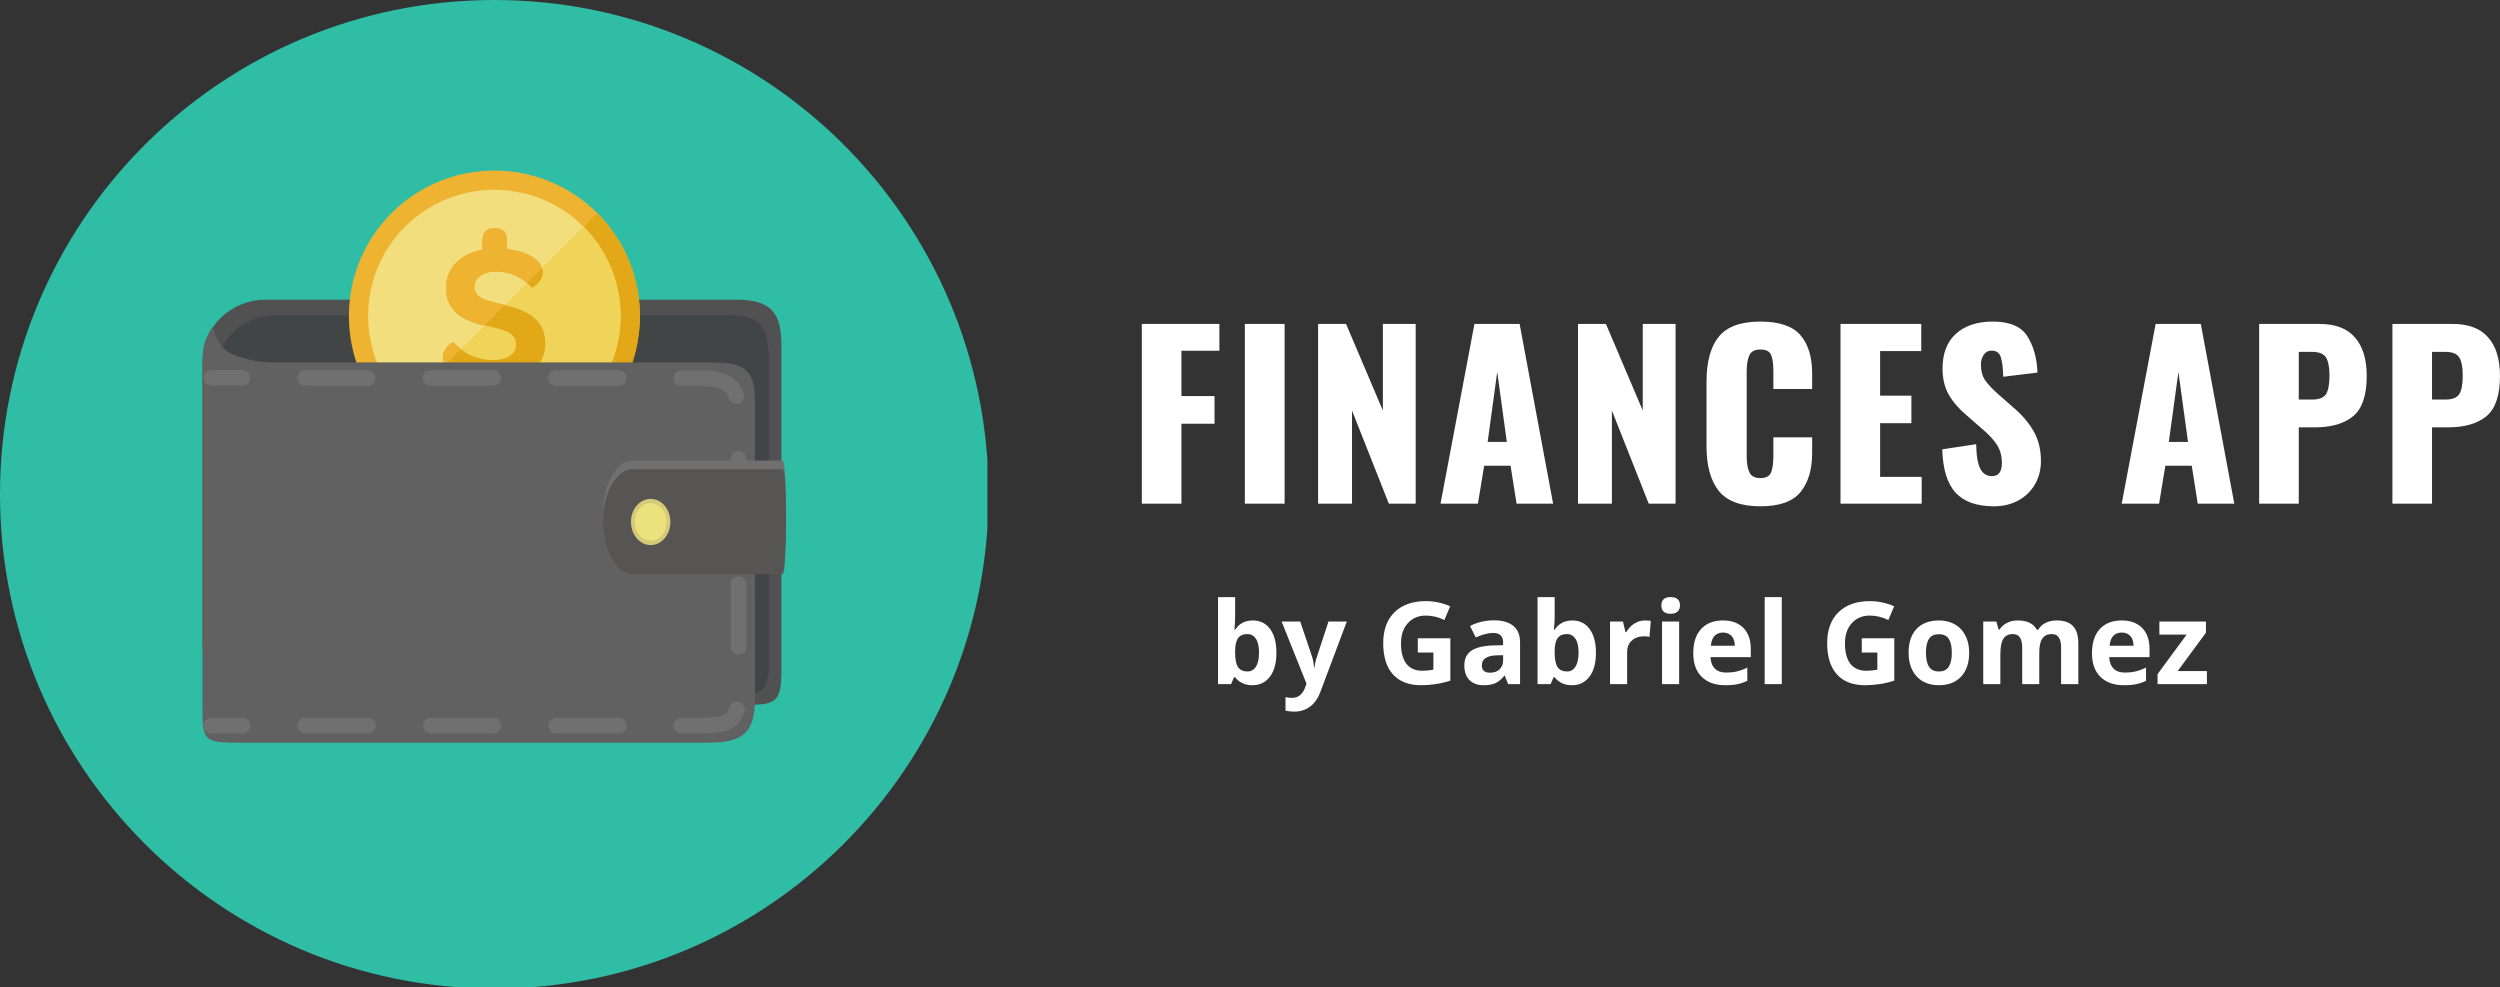<?xml version="1.0" encoding="UTF-8" standalone="no"?>
<svg
   xmlns:dc="http://purl.org/dc/elements/1.1/"
   xmlns:cc="http://creativecommons.org/ns#"
   xmlns:rdf="http://www.w3.org/1999/02/22-rdf-syntax-ns#"
   xmlns:svg="http://www.w3.org/2000/svg"
   xmlns="http://www.w3.org/2000/svg"
   xmlns:xlink="http://www.w3.org/1999/xlink"
   xmlns:sodipodi="http://sodipodi.sourceforge.net/DTD/sodipodi-0.dtd"
   xmlns:inkscape="http://www.inkscape.org/namespaces/inkscape"
   width="281.033pt"
   height="111pt"
   viewBox="0 0 281.033 111"
   version="1.2"
   id="svg207"
   sodipodi:docname="logo_white.svg"
   inkscape:version="0.92.5 (2060ec1f9f, 2020-04-08)">
  <rect x="0" y="0" width="281.033" height="111" fill="#333333" stroke="none"/>
  <sodipodi:namedview
     pagecolor="#ffffff"
     bordercolor="#666666"
     borderopacity="1"
     objecttolerance="10"
     gridtolerance="10"
     guidetolerance="10"
     inkscape:pageopacity="0"
     inkscape:pageshadow="2"
     inkscape:window-width="1920"
     inkscape:window-height="1025"
     id="namedview209"
     showgrid="false"
     inkscape:zoom="1.888"
     inkscape:cx="97.411015"
     inkscape:cy="68.786727"
     inkscape:window-x="0"
     inkscape:window-y="25"
     inkscape:window-maximized="1"
     inkscape:current-layer="g80" />
  <defs
     id="defs76">
    <g
       id="g71">
      <symbol
         overflow="visible"
         id="glyph0-0"
         style="overflow:visible">
        <path
           style="stroke:none"
           d="M 2.047,-20.203 H 14.562 V 0 H 2.047 Z M 12,-2.25 V -17.953 H 4.609 V -2.25 Z m 0,0"
           id="path2"
           inkscape:connector-curvature="0" />
      </symbol>
      <symbol
         overflow="visible"
         id="glyph0-1"
         style="overflow:visible">
        <path
           style="stroke:none"
           d="m 1.5,-20.203 h 8.719 V -17.188 H 5.953 v 5.094 h 3.719 v 3.109 H 5.953 V 0 H 1.5 Z m 0,0"
           id="path5"
           inkscape:connector-curvature="0" />
      </symbol>
      <symbol
         overflow="visible"
         id="glyph0-2"
         style="overflow:visible">
        <path
           style="stroke:none"
           d="m 1.516,-20.203 h 4.469 V 0 h -4.469 z m 0,0"
           id="path8"
           inkscape:connector-curvature="0" />
      </symbol>
      <symbol
         overflow="visible"
         id="glyph0-3"
         style="overflow:visible">
        <path
           style="stroke:none"
           d="m 1.5,-20.203 h 3.141 l 4.141,9.734 v -9.734 h 3.688 V 0 H 9.453 L 5.312,-10.469 V 0 H 1.5 Z m 0,0"
           id="path11"
           inkscape:connector-curvature="0" />
      </symbol>
      <symbol
         overflow="visible"
         id="glyph0-4"
         style="overflow:visible">
        <path
           style="stroke:none"
           d="M 4.344,-20.203 H 9.422 L 13.188,0 H 9.078 L 8.406,-4.266 H 5.438 L 4.734,0 H 0.531 Z M 7.984,-6.938 6.906,-14.812 5.828,-6.938 Z m 0,0"
           id="path14"
           inkscape:connector-curvature="0" />
      </symbol>
      <symbol
         overflow="visible"
         id="glyph0-5"
         style="overflow:visible">
        <path
           style="stroke:none"
           d="m 7.281,0.297 c -2.199,0 -3.762,-0.578 -4.688,-1.734 -0.918,-1.156 -1.375,-2.82 -1.375,-5 v -7.281 c 0,-2.227 0.457,-3.91 1.375,-5.047 0.914,-1.133 2.477,-1.703 4.688,-1.703 2.113,0 3.609,0.508 4.484,1.516 0.883,1.012 1.328,2.449 1.328,4.312 v 1.75 H 8.734 v -2.016 c 0,-0.781 -0.086,-1.379 -0.25,-1.797 -0.168,-0.414 -0.57,-0.625 -1.203,-0.625 -0.637,0 -1.055,0.219 -1.25,0.656 -0.199,0.438 -0.297,1.047 -0.297,1.828 v 9.5 c 0,0.805 0.102,1.418 0.312,1.844 0.207,0.418 0.617,0.625 1.234,0.625 0.613,0 1.008,-0.207 1.188,-0.625 0.176,-0.426 0.266,-1.039 0.266,-1.844 v -2.109 h 4.359 v 1.75 c 0,1.887 -0.445,3.359 -1.328,4.422 -0.875,1.055 -2.371,1.578 -4.484,1.578 z m 0,0"
           id="path17"
           inkscape:connector-curvature="0" />
      </symbol>
      <symbol
         overflow="visible"
         id="glyph0-6"
         style="overflow:visible">
        <path
           style="stroke:none"
           d="m 1.5,-20.203 h 9.078 v 3.047 h -4.625 v 5.016 H 9.469 v 3.094 H 5.953 v 6.031 H 10.625 V 0 H 1.5 Z m 0,0"
           id="path20"
           inkscape:connector-curvature="0" />
      </symbol>
      <symbol
         overflow="visible"
         id="glyph0-7"
         style="overflow:visible">
        <path
           style="stroke:none"
           d="m 6.859,0.297 c -1.93,0 -3.367,-0.508 -4.312,-1.531 -0.938,-1.02 -1.438,-2.645 -1.5,-4.875 l 3.812,-0.578 c 0.02,1.281 0.176,2.203 0.469,2.766 0.289,0.555 0.727,0.828 1.312,0.828 C 7.379,-3.094 7.75,-3.582 7.75,-4.562 7.75,-5.344 7.57,-6.016 7.219,-6.578 6.863,-7.148 6.301,-7.758 5.531,-8.406 L 3.797,-9.922 C 2.93,-10.648 2.258,-11.426 1.781,-12.25 1.312,-13.07 1.078,-14.051 1.078,-15.188 c 0,-1.695 0.5,-3 1.5,-3.906 1.008,-0.914 2.395,-1.375 4.156,-1.375 1.906,0 3.203,0.559 3.891,1.672 0.695,1.117 1.07,2.469 1.125,4.062 l -3.844,0.469 c -0.031,-1.039 -0.133,-1.789 -0.297,-2.25 -0.156,-0.457 -0.5,-0.688 -1.031,-0.688 -0.375,0 -0.668,0.164 -0.875,0.484 -0.211,0.324 -0.312,0.684 -0.312,1.078 0,0.688 0.148,1.266 0.453,1.734 0.312,0.461 0.805,0.992 1.484,1.594 L 9,-10.844 c 1,0.844 1.77,1.742 2.312,2.688 0.551,0.949 0.828,2.074 0.828,3.375 0,0.949 -0.219,1.809 -0.656,2.578 C 11.047,-1.43 10.426,-0.82 9.625,-0.375 8.82,0.07 7.898,0.297 6.859,0.297 Z m 0,0"
           id="path23"
           inkscape:connector-curvature="0" />
      </symbol>
      <symbol
         overflow="visible"
         id="glyph0-8"
         style="overflow:visible">
        <path
           style="stroke:none"
           d=""
           id="path26"
           inkscape:connector-curvature="0" />
      </symbol>
      <symbol
         overflow="visible"
         id="glyph0-9"
         style="overflow:visible">
        <path
           style="stroke:none"
           d="m 1.5,-20.203 h 6.781 c 1.781,0 3.109,0.508 3.984,1.516 0.883,1 1.328,2.449 1.328,4.344 0,2.168 -0.512,3.672 -1.531,4.516 -1.023,0.836 -2.461,1.25 -4.312,1.25 H 5.953 V 0 H 1.5 Z m 5.953,8.5 c 0.781,0 1.301,-0.203 1.562,-0.609 0.258,-0.414 0.391,-1.113 0.391,-2.094 0,-0.906 -0.125,-1.57 -0.375,-2 C 8.781,-16.844 8.25,-17.062 7.438,-17.062 H 5.953 v 5.359 z m 0,0"
           id="path29"
           inkscape:connector-curvature="0" />
      </symbol>
      <symbol
         overflow="visible"
         id="glyph1-0"
         style="overflow:visible">
        <path
           style="stroke:none"
           d="M 1.219,-9.188 H 6.5 V 0 H 1.219 Z m 0.641,8.531 H 5.844 v -7.875 H 1.859 Z m 0,0"
           id="path32"
           inkscape:connector-curvature="0" />
      </symbol>
      <symbol
         overflow="visible"
         id="glyph1-1"
         style="overflow:visible">
        <path
           style="stroke:none"
           d="m 4.922,-7.156 c 0.82,0 1.469,0.324 1.938,0.969 0.469,0.648 0.703,1.531 0.703,2.656 0,1.168 -0.246,2.07 -0.734,2.703 C 6.348,-0.191 5.691,0.125 4.859,0.125 c -0.824,0 -1.469,-0.297 -1.938,-0.891 h -0.125 L 2.469,0 H 1 V -9.781 H 2.922 V -7.5 c 0,0.281 -0.027,0.746 -0.078,1.391 h 0.078 c 0.445,-0.695 1.113,-1.047 2,-1.047 z m -0.625,1.531 c -0.469,0 -0.812,0.148 -1.031,0.438 -0.219,0.293 -0.336,0.773 -0.344,1.438 v 0.203 c 0,0.762 0.109,1.309 0.328,1.641 0.227,0.324 0.586,0.484 1.078,0.484 0.395,0 0.707,-0.18 0.938,-0.547 0.227,-0.363 0.344,-0.891 0.344,-1.578 0,-0.695 -0.121,-1.219 -0.359,-1.562 C 5.02,-5.453 4.703,-5.625 4.297,-5.625 Z m 0,0"
           id="path35"
           inkscape:connector-curvature="0" />
      </symbol>
      <symbol
         overflow="visible"
         id="glyph1-2"
         style="overflow:visible">
        <path
           style="stroke:none"
           d="m 0,-7.031 h 2.094 l 1.328,3.953 c 0.113,0.344 0.191,0.75 0.234,1.219 H 3.703 C 3.742,-2.285 3.832,-2.691 3.969,-3.078 L 5.266,-7.031 h 2.062 L 4.344,0.906 C 4.07,1.633 3.68,2.18 3.172,2.547 c -0.5,0.363 -1.086,0.547 -1.75,0.547 -0.336,0 -0.664,-0.039 -0.984,-0.109 V 1.469 c 0.227,0.051 0.477,0.078 0.75,0.078 0.344,0 0.641,-0.105 0.891,-0.312 0.258,-0.211 0.457,-0.523 0.594,-0.938 l 0.125,-0.344 z m 0,0"
           id="path38"
           inkscape:connector-curvature="0" />
      </symbol>
      <symbol
         overflow="visible"
         id="glyph1-3"
         style="overflow:visible">
        <path
           style="stroke:none"
           d=""
           id="path41"
           inkscape:connector-curvature="0" />
      </symbol>
      <symbol
         overflow="visible"
         id="glyph1-4"
         style="overflow:visible">
        <path
           style="stroke:none"
           d="m 4.641,-5.156 h 3.656 v 4.766 C 7.703,-0.203 7.145,-0.07 6.625,0 6.102,0.082 5.566,0.125 5.016,0.125 3.629,0.125 2.57,-0.281 1.844,-1.094 1.113,-1.906 0.75,-3.078 0.75,-4.609 c 0,-1.477 0.422,-2.633 1.266,-3.469 0.852,-0.832 2.031,-1.25 3.531,-1.25 0.945,0 1.859,0.195 2.734,0.578 L 7.625,-7.203 c -0.668,-0.332 -1.367,-0.5 -2.094,-0.5 -0.836,0 -1.508,0.289 -2.016,0.859 C 3.004,-6.281 2.75,-5.523 2.75,-4.578 c 0,1 0.203,1.766 0.609,2.297 C 3.773,-1.758 4.375,-1.5 5.156,-1.5 c 0.406,0 0.816,-0.039 1.234,-0.125 v -1.922 h -1.75 z m 0,0"
           id="path44"
           inkscape:connector-curvature="0" />
      </symbol>
      <symbol
         overflow="visible"
         id="glyph1-5"
         style="overflow:visible">
        <path
           style="stroke:none"
           d="m 5.469,0 -0.375,-0.953 H 5.047 c -0.324,0.406 -0.656,0.688 -1,0.844 C 3.711,0.047 3.27,0.125 2.719,0.125 2.039,0.125 1.508,-0.066 1.125,-0.453 0.738,-0.836 0.547,-1.383 0.547,-2.094 c 0,-0.75 0.258,-1.301 0.781,-1.656 C 1.848,-4.102 2.633,-4.301 3.688,-4.344 L 4.906,-4.375 v -0.312 c 0,-0.707 -0.367,-1.062 -1.094,-1.062 -0.562,0 -1.227,0.168 -1.984,0.5 L 1.188,-6.531 C 2,-6.957 2.898,-7.172 3.891,-7.172 c 0.938,0 1.656,0.211 2.156,0.625 C 6.555,-6.141 6.812,-5.52 6.812,-4.688 V 0 Z m -0.562,-3.25 -0.75,0.016 c -0.555,0.023 -0.965,0.125 -1.234,0.312 -0.273,0.18 -0.406,0.453 -0.406,0.828 0,0.543 0.305,0.812 0.922,0.812 0.445,0 0.801,-0.125 1.062,-0.375 0.27,-0.258 0.406,-0.598 0.406,-1.016 z m 0,0"
           id="path47"
           inkscape:connector-curvature="0" />
      </symbol>
      <symbol
         overflow="visible"
         id="glyph1-6"
         style="overflow:visible">
        <path
           style="stroke:none"
           d="m 4.922,-7.156 c 0.258,0 0.477,0.016 0.656,0.047 L 5.438,-5.312 C 5.281,-5.352 5.086,-5.375 4.859,-5.375 c -0.605,0 -1.078,0.164 -1.422,0.484 -0.344,0.312 -0.516,0.75 -0.516,1.312 V 0 H 1 v -7.031 h 1.453 l 0.281,1.188 h 0.094 C 3.047,-6.238 3.344,-6.555 3.719,-6.797 4.094,-7.035 4.492,-7.156 4.922,-7.156 Z m 0,0"
           id="path50"
           inkscape:connector-curvature="0" />
      </symbol>
      <symbol
         overflow="visible"
         id="glyph1-7"
         style="overflow:visible">
        <path
           style="stroke:none"
           d="m 0.922,-8.844 c 0,-0.625 0.348,-0.938 1.047,-0.938 0.695,0 1.047,0.312 1.047,0.938 0,0.293 -0.09,0.523 -0.266,0.688 -0.18,0.168 -0.438,0.25 -0.781,0.25 -0.699,0 -1.047,-0.312 -1.047,-0.938 z m 2,8.844 H 1 v -7.031 h 1.922 z m 0,0"
           id="path53"
           inkscape:connector-curvature="0" />
      </symbol>
      <symbol
         overflow="visible"
         id="glyph1-8"
         style="overflow:visible">
        <path
           style="stroke:none"
           d="m 3.922,-5.797 c -0.406,0 -0.73,0.133 -0.969,0.391 C 2.723,-5.145 2.594,-4.781 2.562,-4.312 H 5.25 c 0,-0.469 -0.121,-0.832 -0.359,-1.094 -0.242,-0.258 -0.562,-0.391 -0.969,-0.391 z M 4.188,0.125 c -1.137,0 -2.023,-0.312 -2.656,-0.938 -0.637,-0.625 -0.953,-1.508 -0.953,-2.656 0,-1.176 0.289,-2.082 0.875,-2.719 0.594,-0.645 1.41,-0.969 2.453,-0.969 0.988,0 1.758,0.281 2.312,0.844 0.551,0.562 0.828,1.344 0.828,2.344 v 0.938 H 2.516 C 2.535,-2.488 2.695,-2.062 3,-1.75 c 0.301,0.305 0.727,0.453 1.281,0.453 0.414,0 0.812,-0.039 1.188,-0.125 0.383,-0.094 0.781,-0.238 1.188,-0.438 V -0.375 C 6.32,-0.207 5.961,-0.082 5.578,0 5.203,0.082 4.738,0.125 4.188,0.125 Z m 0,0"
           id="path56"
           inkscape:connector-curvature="0" />
      </symbol>
      <symbol
         overflow="visible"
         id="glyph1-9"
         style="overflow:visible">
        <path
           style="stroke:none"
           d="M 2.922,0 H 1 v -9.781 h 1.922 z m 0,0"
           id="path59"
           inkscape:connector-curvature="0" />
      </symbol>
      <symbol
         overflow="visible"
         id="glyph1-10"
         style="overflow:visible">
        <path
           style="stroke:none"
           d="m 2.531,-3.531 c 0,0.699 0.113,1.227 0.344,1.578 0.227,0.355 0.598,0.531 1.109,0.531 0.52,0 0.891,-0.176 1.109,-0.531 C 5.32,-2.305 5.438,-2.832 5.438,-3.531 5.438,-4.227 5.32,-4.75 5.094,-5.094 4.863,-5.438 4.492,-5.609 3.984,-5.609 3.473,-5.609 3.102,-5.438 2.875,-5.094 2.645,-4.75 2.531,-4.227 2.531,-3.531 Z m 4.859,0 c 0,1.148 -0.305,2.043 -0.906,2.688 C 5.879,-0.195 5.039,0.125 3.969,0.125 3.289,0.125 2.691,-0.02 2.172,-0.312 1.66,-0.613 1.266,-1.039 0.984,-1.594 0.711,-2.145 0.578,-2.789 0.578,-3.531 0.578,-4.676 0.875,-5.566 1.469,-6.203 2.07,-6.836 2.914,-7.156 4,-7.156 c 0.676,0 1.27,0.148 1.781,0.438 0.52,0.293 0.914,0.715 1.188,1.266 0.281,0.543 0.422,1.184 0.422,1.922 z m 0,0"
           id="path62"
           inkscape:connector-curvature="0" />
      </symbol>
      <symbol
         overflow="visible"
         id="glyph1-11"
         style="overflow:visible">
        <path
           style="stroke:none"
           d="M 7.297,0 H 5.375 v -4.109 c 0,-0.5 -0.086,-0.875 -0.25,-1.125 C 4.957,-5.492 4.691,-5.625 4.328,-5.625 3.836,-5.625 3.477,-5.441 3.25,-5.078 3.031,-4.723 2.922,-4.133 2.922,-3.312 V 0 H 1 V -7.031 H 2.469 L 2.734,-6.125 h 0.094 c 0.195,-0.32 0.473,-0.57 0.828,-0.75 0.352,-0.188 0.758,-0.281 1.219,-0.281 1.051,0 1.766,0.344 2.141,1.031 H 7.188 c 0.188,-0.332 0.461,-0.586 0.828,-0.766 0.363,-0.176 0.781,-0.266 1.25,-0.266 0.789,0 1.391,0.203 1.797,0.609 0.414,0.406 0.625,1.062 0.625,1.969 V 0 H 9.75 v -4.109 c 0,-0.5 -0.086,-0.875 -0.25,-1.125 C 9.332,-5.492 9.066,-5.625 8.703,-5.625 c -0.469,0 -0.824,0.168 -1.062,0.5 -0.23,0.336 -0.344,0.867 -0.344,1.594 z m 0,0"
           id="path65"
           inkscape:connector-curvature="0" />
      </symbol>
      <symbol
         overflow="visible"
         id="glyph1-12"
         style="overflow:visible">
        <path
           style="stroke:none"
           d="M 5.891,0 H 0.344 v -1.125 l 3.266,-4.438 h -3.062 V -7.031 H 5.781 v 1.25 l -3.172,4.312 h 3.281 z m 0,0"
           id="path68"
           inkscape:connector-curvature="0" />
      </symbol>
    </g>
    <clipPath
       id="clip1">
      <path
         d="m 42.938,132.062 h 111 v 111 h -111 z m 0,0"
         id="path73"
         inkscape:connector-curvature="0" />
    </clipPath>
  </defs>
  <g
     id="surface1"
     transform="translate(-42.938,-132.062)">
    <g
       clip-path="url(#clip1)"
       id="g80"
       style="clip-rule:nonzero">
      <path
         style="fill:#30bda6;fill-opacity:1;fill-rule:nonzero;stroke:none"
         d="m 154.066,187.625 c 0,-30.684 -24.879,-55.562 -55.563,-55.562 -30.684,0 -55.566,24.879 -55.566,55.562 0,30.684 24.883,55.566 55.566,55.566 30.684,0 55.563,-24.883 55.563,-55.566 z m 0,0"
         id="path78"
         inkscape:connector-curvature="0" />
    </g>
    <path
       style="fill:#515151;fill-opacity:1;fill-rule:nonzero;stroke:none"
       d="m 130.777,207.602 c 0,3.766 -0.875,3.695 -4.816,3.695 H 72.836 c -3.941,0 -7.121,-3.043 -7.121,-6.809 v -31.934 c 0,-3.766 3.203,-6.809 7.121,-6.809 h 52.746 c 3.941,0 5.195,1.344 5.195,5.105 z m 0,0"
       id="path82"
       inkscape:connector-curvature="0" />
    <path
       style="fill:#424545;fill-opacity:1;fill-rule:nonzero;stroke:none"
       d="m 129.387,206.484 c 0,3.762 -1.074,3.695 -4.859,3.695 H 73.914 c -3.766,0 -6.832,-3.047 -6.832,-6.809 v -29.07 c 0,-3.762 3.047,-6.809 6.832,-6.809 h 51.062 c 3.762,0 4.41,1.723 4.41,5.488 z m 0,0"
       id="path84"
       inkscape:connector-curvature="0" />
    <path
       style="fill:#eeb330;fill-opacity:1;fill-rule:nonzero;stroke:none"
       d="m 110.082,179.16 c 6.383,-6.383 6.383,-16.754 0,-23.137 -6.383,-6.383 -16.754,-6.383 -23.137,0 -6.383,6.383 -6.383,16.754 0,23.137 6.383,6.383 16.73,6.383 23.137,0"
       id="path86"
       inkscape:connector-curvature="0" />
    <path
       style="fill:#e3a817;fill-opacity:1;fill-rule:nonzero;stroke:none"
       d="m 110.082,179.16 c 6.383,-6.383 6.383,-16.754 0,-23.137 l -23.156,23.137 c 6.402,6.383 16.75,6.383 23.156,0"
       id="path88"
       inkscape:connector-curvature="0" />
    <path
       style="fill:#f3de7d;fill-opacity:1;fill-rule:nonzero;stroke:none"
       d="m 108.535,177.613 c 5.535,-5.531 5.535,-14.512 0,-20.066 -5.531,-5.531 -14.512,-5.531 -20.066,0 -5.531,5.531 -5.531,14.512 0,20.066 5.531,5.531 14.535,5.531 20.066,0"
       id="path90"
       inkscape:connector-curvature="0" />
    <path
       style="fill:#f0d459;fill-opacity:1;fill-rule:nonzero;stroke:none"
       d="m 108.535,177.613 c 5.535,-5.531 5.535,-14.512 0,-20.066 l -20.066,20.066 c 5.531,5.531 14.535,5.531 20.066,0"
       id="path92"
       inkscape:connector-curvature="0" />
    <path
       style="fill:#e3a817;fill-opacity:1;fill-rule:nonzero;stroke:none"
       d="m 103.945,162.676 c 0,1.055 -1.188,1.793 -1.254,1.703 -0.875,-1.031 -2.395,-1.793 -3.918,-1.793 -1.547,0 -2.508,0.695 -2.508,1.746 0,1.211 1.273,1.523 3.066,1.93 2.129,0.469 4.926,1.32 4.926,4.367 0,2.352 -1.609,3.961 -4.344,4.387 v 0.898 c 0,1.074 -0.426,1.566 -1.344,1.566 h -0.113 c -0.961,0 -1.32,-0.492 -1.32,-1.566 v -0.852 c -2.801,-0.293 -4.41,-1.57 -4.41,-2.867 0,-1.008 1.117,-1.727 1.207,-1.613 0.875,1.074 2.598,1.949 4.414,1.949 1.633,0 2.598,-0.695 2.598,-1.746 0,-1.277 -1.434,-1.613 -3.137,-2.016 -2.039,-0.449 -4.727,-1.254 -4.727,-4.324 0,-2.219 1.57,-3.828 4.078,-4.277 v -0.852 c 0,-1.074 0.402,-1.566 1.32,-1.566 h 0.137 c 0.938,0 1.32,0.492 1.32,1.566 v 0.785 c 2.598,0.246 4.008,1.387 4.008,2.574"
       id="path94"
       inkscape:connector-curvature="0" />
    <path
       style="fill:#f0d459;fill-opacity:1;fill-rule:nonzero;stroke:none"
       d="m 100.945,170.738 c 0,-1.277 -1.434,-1.613 -3.137,-2.016 -0.133,-0.023 -0.246,-0.043 -0.379,-0.09 l -2.668,2.668 c 0.941,0.691 2.242,1.184 3.586,1.184 1.656,0 2.598,-0.691 2.598,-1.746"
       id="path96"
       inkscape:connector-curvature="0" />
    <path
       style="fill:#f0d459;fill-opacity:1;fill-rule:nonzero;stroke:none"
       d="m 108.535,157.547 -4.656,4.66 c 0.043,0.156 0.066,0.312 0.066,0.469 0,1.055 -1.188,1.793 -1.254,1.703 -0.156,-0.18 -0.312,-0.336 -0.492,-0.492 l -2.465,2.461 c 2.063,0.496 4.523,1.414 4.523,4.258 0,2.352 -1.609,3.965 -4.344,4.391 v 0.895 c 0,1.074 -0.426,1.566 -1.344,1.566 h -0.113 c -0.961,0 -1.32,-0.492 -1.32,-1.566 v -0.852 c -2.129,-0.223 -3.559,-1.031 -4.145,-1.973 l -4.543,4.547 c 5.531,5.531 14.512,5.531 20.066,0 5.555,-5.555 5.555,-14.535 0.019,-20.066"
       id="path98"
       inkscape:connector-curvature="0" />
    <path
       style="fill:#eeb330;fill-opacity:1;fill-rule:nonzero;stroke:none"
       d="m 93.957,170.539 c -0.09,-0.09 -1.211,0.625 -1.211,1.609 0,0.316 0.09,0.629 0.27,0.918 l 1.77,-1.766 c -0.336,-0.227 -0.605,-0.496 -0.828,-0.762"
       id="path100"
       inkscape:connector-curvature="0" />
    <path
       style="fill:#eeb330;fill-opacity:1;fill-rule:nonzero;stroke:none"
       d="m 99.332,166.238 c -1.793,-0.402 -3.066,-0.719 -3.066,-1.926 0,-1.055 0.938,-1.75 2.508,-1.75 1.273,0 2.531,0.539 3.426,1.301 l 1.656,-1.656 c -0.312,-1.008 -1.68,-1.926 -3.918,-2.152 v -0.781 c 0,-1.098 -0.383,-1.57 -1.32,-1.57 h -0.137 c -0.918,0 -1.32,0.516 -1.32,1.57 v 0.852 c -2.508,0.469 -4.078,2.059 -4.078,4.277 0,2.867 2.375,3.762 4.348,4.23 l 2.305,-2.305 c -0.133,-0.023 -0.27,-0.047 -0.402,-0.09"
       id="path102"
       inkscape:connector-curvature="0" />
    <path
       style="fill:#e3a817;fill-opacity:1;fill-rule:nonzero;stroke:none"
       d="m 102.691,164.379 c 0.066,0.09 1.254,-0.648 1.254,-1.703 0,-0.156 -0.023,-0.312 -0.066,-0.469 l -1.656,1.656 c 0.156,0.18 0.312,0.336 0.469,0.516"
       id="path104"
       inkscape:connector-curvature="0" />
    <path
       style="fill:#616161;fill-opacity:1;fill-rule:nonzero;stroke:none"
       d="m 127.797,210.738 c 0,3.762 -1.477,4.816 -5.238,4.816 H 69.523 c -3.762,0 -3.832,-0.359 -3.832,-4.121 v -38.523 c 0,0 0.047,-0.918 0.09,-1.5 0.09,-1.297 1.055,-2.574 1.055,-2.574 0,0 0.559,2.375 2.172,3.023 2.508,1.031 4.48,0.941 4.48,0.941 h 49.07 c 3.762,0 5.238,0.492 5.238,4.254 z m 0,0"
       id="path106"
       inkscape:connector-curvature="0" />
    <path
       style="fill:#707070;fill-opacity:1;fill-rule:nonzero;stroke:none"
       d="m 70.195,175.398 h -3.496 c -0.492,0 -0.871,-0.402 -0.871,-0.875 0,-0.492 0.379,-0.871 0.871,-0.871 h 3.496 c 0.492,0 0.871,0.402 0.871,0.871 0,0.492 -0.379,0.875 -0.871,0.875"
       id="path108"
       inkscape:connector-curvature="0" />
    <path
       style="fill:#707070;fill-opacity:1;fill-rule:nonzero;stroke:none"
       d="m 121.281,214.5 h -1.727 c -0.492,0 -0.871,-0.379 -0.871,-0.871 0,-0.496 0.402,-0.875 0.871,-0.875 h 1.727 c 2.91,0 3.402,-0.246 3.648,-1.188 0.137,-0.469 0.605,-0.738 1.074,-0.625 0.473,0.133 0.742,0.602 0.629,1.074 C 125.961,214.5 123.676,214.5 121.281,214.5 m -8.781,0 h -7.055 c -0.492,0 -0.871,-0.379 -0.871,-0.871 0,-0.496 0.379,-0.875 0.871,-0.875 H 112.5 c 0.492,0 0.875,0.379 0.875,0.875 0,0.492 -0.383,0.871 -0.875,0.871 m -14.086,0 h -7.055 c -0.492,0 -0.875,-0.379 -0.875,-0.871 0,-0.496 0.383,-0.875 0.875,-0.875 h 7.055 c 0.492,0 0.875,0.379 0.875,0.875 0,0.492 -0.383,0.871 -0.875,0.871 m -14.086,0 h -7.055 c -0.492,0 -0.875,-0.379 -0.875,-0.871 0,-0.496 0.402,-0.875 0.875,-0.875 h 7.055 c 0.492,0 0.871,0.379 0.871,0.875 0,0.492 -0.402,0.871 -0.871,0.871 m 41.633,-8.867 c -0.492,0 -0.875,-0.383 -0.875,-0.875 v -7.055 c 0,-0.492 0.383,-0.871 0.875,-0.871 0.492,0 0.875,0.379 0.875,0.871 v 7.055 c 0,0.492 -0.383,0.875 -0.875,0.875 m 0,-14.09 c -0.492,0 -0.875,-0.379 -0.875,-0.871 v -7.055 c 0,-0.492 0.383,-0.875 0.875,-0.875 0.492,0 0.875,0.402 0.875,0.875 v 7.055 c 0,0.469 -0.383,0.871 -0.875,0.871 m -0.27,-14.062 c -0.379,0 -0.715,-0.246 -0.828,-0.605 -0.246,-0.785 -0.672,-1.434 -3.383,-1.434 h -1.945 c -0.496,0 -0.875,-0.402 -0.875,-0.871 0,-0.496 0.402,-0.875 0.875,-0.875 h 1.945 c 2.195,0 4.324,0.312 5.062,2.664 0.133,0.473 -0.113,0.965 -0.559,1.098 -0.113,0 -0.203,0.023 -0.293,0.023 m -13.211,-2.062 h -7.059 c -0.492,0 -0.871,-0.402 -0.871,-0.871 0,-0.492 0.402,-0.875 0.871,-0.875 h 7.059 c 0.492,0 0.871,0.383 0.871,0.875 0,0.492 -0.402,0.871 -0.871,0.871 m -14.09,0 h -7.055 c -0.492,0 -0.871,-0.379 -0.871,-0.871 0,-0.492 0.379,-0.875 0.871,-0.875 h 7.055 c 0.492,0 0.875,0.402 0.875,0.875 0,0.469 -0.402,0.871 -0.875,0.871 m -14.109,0 h -7.055 c -0.492,0 -0.871,-0.402 -0.871,-0.871 0,-0.473 0.379,-0.875 0.871,-0.875 h 7.055 c 0.492,0 0.875,0.402 0.875,0.875 0,0.469 -0.383,0.871 -0.875,0.871"
       id="path110"
       inkscape:connector-curvature="0" />
    <path
       style="fill:#707070;fill-opacity:1;fill-rule:nonzero;stroke:none"
       d="m 70.195,214.5 h -3.496 c -0.492,0 -0.871,-0.379 -0.871,-0.871 0,-0.496 0.379,-0.875 0.871,-0.875 h 3.496 c 0.492,0 0.871,0.379 0.871,0.875 0,0.492 -0.379,0.871 -0.871,0.871"
       id="path112"
       inkscape:connector-curvature="0" />
    <path
       style="fill:#616161;fill-opacity:1;fill-rule:nonzero;stroke:none"
       d="m 124.438,209.059 c 0,3.18 -1.121,3.426 -4.391,3.426 H 65.805 v -36.906 l 54.445,0.019 c 3.27,0 4.211,0.898 4.211,4.102 v 29.359 z m 0,0"
       id="path114"
       inkscape:connector-curvature="0" />
    <path
       style="fill:#707070;fill-opacity:1;fill-rule:nonzero;stroke:none"
       d="m 130.91,195.645 h -17.02 c -1.098,0 -3.16,-1.973 -3.16,-5.957 0,-3.988 2.062,-5.848 3.16,-5.848 h 17.02 c 0.559,0.023 0.492,11.805 0,11.805"
       id="path116"
       inkscape:connector-curvature="0" />
    <path
       style="fill:#575454;fill-opacity:1;fill-rule:nonzero;stroke:none"
       d="m 130.91,196.605 h -17.02 c -1.098,0 -3.16,-1.969 -3.16,-5.957 0,-3.984 2.062,-5.844 3.16,-5.844 h 17.02 c 0.559,0 0.492,11.801 0,11.801"
       id="path118"
       inkscape:connector-curvature="0" />
    <path
       style="fill:#d4ca78;fill-opacity:1;fill-rule:nonzero;stroke:none"
       d="m 118.301,190.738 c 0,1.434 -0.984,2.598 -2.215,2.598 -1.234,0 -2.219,-1.164 -2.219,-2.598 0,-1.434 0.984,-2.598 2.219,-2.598 1.23,0 2.215,1.164 2.215,2.598"
       id="path120"
       inkscape:connector-curvature="0" />
    <path
       style="fill:#ebe17d;fill-opacity:1;fill-rule:nonzero;stroke:none"
       d="m 117.875,190.738 c 0,1.164 -0.805,2.105 -1.789,2.105 -0.988,0 -1.793,-0.941 -1.793,-2.105 0,-1.164 0.805,-2.105 1.793,-2.105 0.984,0 1.789,0.941 1.789,2.105"
       id="path122"
       inkscape:connector-curvature="0" />
    <g
       style="fill:#ffffff;fill-opacity:1"
       id="g126">
      <use
         xlink:href="#glyph0-1"
         x="169.794"
         y="188.68"
         id="use124"
         width="100%"
         height="100%"
         style="fill:#ffffff;fill-opacity:1" />
    </g>
    <g
       style="fill:#ffffff;fill-opacity:1"
       id="g130">
      <use
         xlink:href="#glyph0-2"
         x="181.36"
         y="188.68"
         id="use128"
         width="100%"
         height="100%"
         style="fill:#ffffff;fill-opacity:1" />
    </g>
    <g
       style="fill:#ffffff;fill-opacity:1"
       id="g134">
      <use
         xlink:href="#glyph0-3"
         x="189.61"
         y="188.68"
         id="use132"
         width="100%"
         height="100%"
         style="fill:#ffffff;fill-opacity:1" />
    </g>
    <g
       style="fill:#ffffff;fill-opacity:1"
       id="g138">
      <use
         xlink:href="#glyph0-4"
         x="204.341"
         y="188.68"
         id="use136"
         width="100%"
         height="100%"
         style="fill:#ffffff;fill-opacity:1" />
    </g>
    <g
       style="fill:#ffffff;fill-opacity:1"
       id="g142">
      <use
         xlink:href="#glyph0-3"
         x="218.824"
         y="188.68"
         id="use140"
         width="100%"
         height="100%"
         style="fill:#ffffff;fill-opacity:1" />
    </g>
    <g
       style="fill:#ffffff;fill-opacity:1"
       id="g146">
      <use
         xlink:href="#glyph0-5"
         x="233.555"
         y="188.68"
         id="use144"
         width="100%"
         height="100%"
         style="fill:#ffffff;fill-opacity:1" />
    </g>
    <g
       style="fill:#ffffff;fill-opacity:1"
       id="g150">
      <use
         xlink:href="#glyph0-6"
         x="248.336"
         y="188.68"
         id="use148"
         width="100%"
         height="100%"
         style="fill:#ffffff;fill-opacity:1" />
    </g>
    <g
       style="fill:#ffffff;fill-opacity:1"
       id="g154">
      <use
         xlink:href="#glyph0-7"
         x="260.226"
         y="188.68"
         id="use152"
         width="100%"
         height="100%"
         style="fill:#ffffff;fill-opacity:1" />
    </g>
    <g
       style="fill:#515151;fill-opacity:1"
       id="g158">
      <use
         xlink:href="#glyph0-8"
         x="273.786"
         y="188.68"
         id="use156"
         width="100%"
         height="100%" />
    </g>
    <g
       style="fill:#ffffff;fill-opacity:1"
       id="g162">
      <use
         xlink:href="#glyph0-4"
         x="280.915"
         y="188.68"
         id="use160"
         width="100%"
         height="100%"
         style="fill:#ffffff;fill-opacity:1" />
    </g>
    <g
       style="fill:#ffffff;fill-opacity:1"
       id="g166">
      <use
         xlink:href="#glyph0-9"
         x="295.397"
         y="188.68"
         id="use164"
         width="100%"
         height="100%"
         style="fill:#ffffff;fill-opacity:1" />
    </g>
    <g
       style="fill:#ffffff;fill-opacity:1"
       id="g170">
      <use
         xlink:href="#glyph0-9"
         x="310.377"
         y="188.68"
         id="use168"
         width="100%"
         height="100%"
         style="fill:#ffffff;fill-opacity:1" />
    </g>
    <g
       style="fill:#ffffff;fill-opacity:1"
       id="g204">
      <use
         xlink:href="#glyph1-1"
         x="178.861"
         y="208.965"
         id="use172"
         width="100%"
         height="100%"
         style="fill:#ffffff;fill-opacity:1" />
      <use
         xlink:href="#glyph1-2"
         x="187.009"
         y="208.965"
         id="use174"
         width="100%"
         height="100%"
         style="fill:#ffffff;fill-opacity:1" />
      <use
         xlink:href="#glyph1-3"
         x="194.334"
         y="208.965"
         id="use176"
         width="100%"
         height="100%"
         style="fill:#ffffff;fill-opacity:1" />
      <use
         xlink:href="#glyph1-4"
         x="197.679"
         y="208.965"
         id="use178"
         width="100%"
         height="100%"
         style="fill:#ffffff;fill-opacity:1" />
      <use
         xlink:href="#glyph1-5"
         x="207.002"
         y="208.965"
         id="use180"
         width="100%"
         height="100%"
         style="fill:#ffffff;fill-opacity:1" />
      <use
         xlink:href="#glyph1-1"
         x="214.78"
         y="208.965"
         id="use182"
         width="100%"
         height="100%"
         style="fill:#ffffff;fill-opacity:1" />
      <use
         xlink:href="#glyph1-6"
         x="222.928"
         y="208.965"
         id="use184"
         width="100%"
         height="100%"
         style="fill:#ffffff;fill-opacity:1" />
      <use
         xlink:href="#glyph1-7"
         x="228.775"
         y="208.965"
         id="use186"
         width="100%"
         height="100%"
         style="fill:#ffffff;fill-opacity:1" />
      <use
         xlink:href="#glyph1-8"
         x="232.704"
         y="208.965"
         id="use188"
         width="100%"
         height="100%"
         style="fill:#ffffff;fill-opacity:1" />
      <use
         xlink:href="#glyph1-9"
         x="240.312"
         y="208.965"
         id="use190"
         width="100%"
         height="100%"
         style="fill:#ffffff;fill-opacity:1" />
      <use
         xlink:href="#glyph1-3"
         x="244.241"
         y="208.965"
         id="use192"
         width="100%"
         height="100%"
         style="fill:#ffffff;fill-opacity:1" />
      <use
         xlink:href="#glyph1-4"
         x="247.586"
         y="208.965"
         id="use194"
         width="100%"
         height="100%"
         style="fill:#ffffff;fill-opacity:1" />
      <use
         xlink:href="#glyph1-10"
         x="256.91"
         y="208.965"
         id="use196"
         width="100%"
         height="100%"
         style="fill:#ffffff;fill-opacity:1" />
      <use
         xlink:href="#glyph1-11"
         x="264.882"
         y="208.965"
         id="use198"
         width="100%"
         height="100%"
         style="fill:#ffffff;fill-opacity:1" />
      <use
         xlink:href="#glyph1-8"
         x="277.526"
         y="208.965"
         id="use200"
         width="100%"
         height="100%"
         style="fill:#ffffff;fill-opacity:1" />
      <use
         xlink:href="#glyph1-12"
         x="285.133"
         y="208.965"
         id="use202"
         width="100%"
         height="100%"
         style="fill:#ffffff;fill-opacity:1" />
    </g>
  </g>
</svg>
